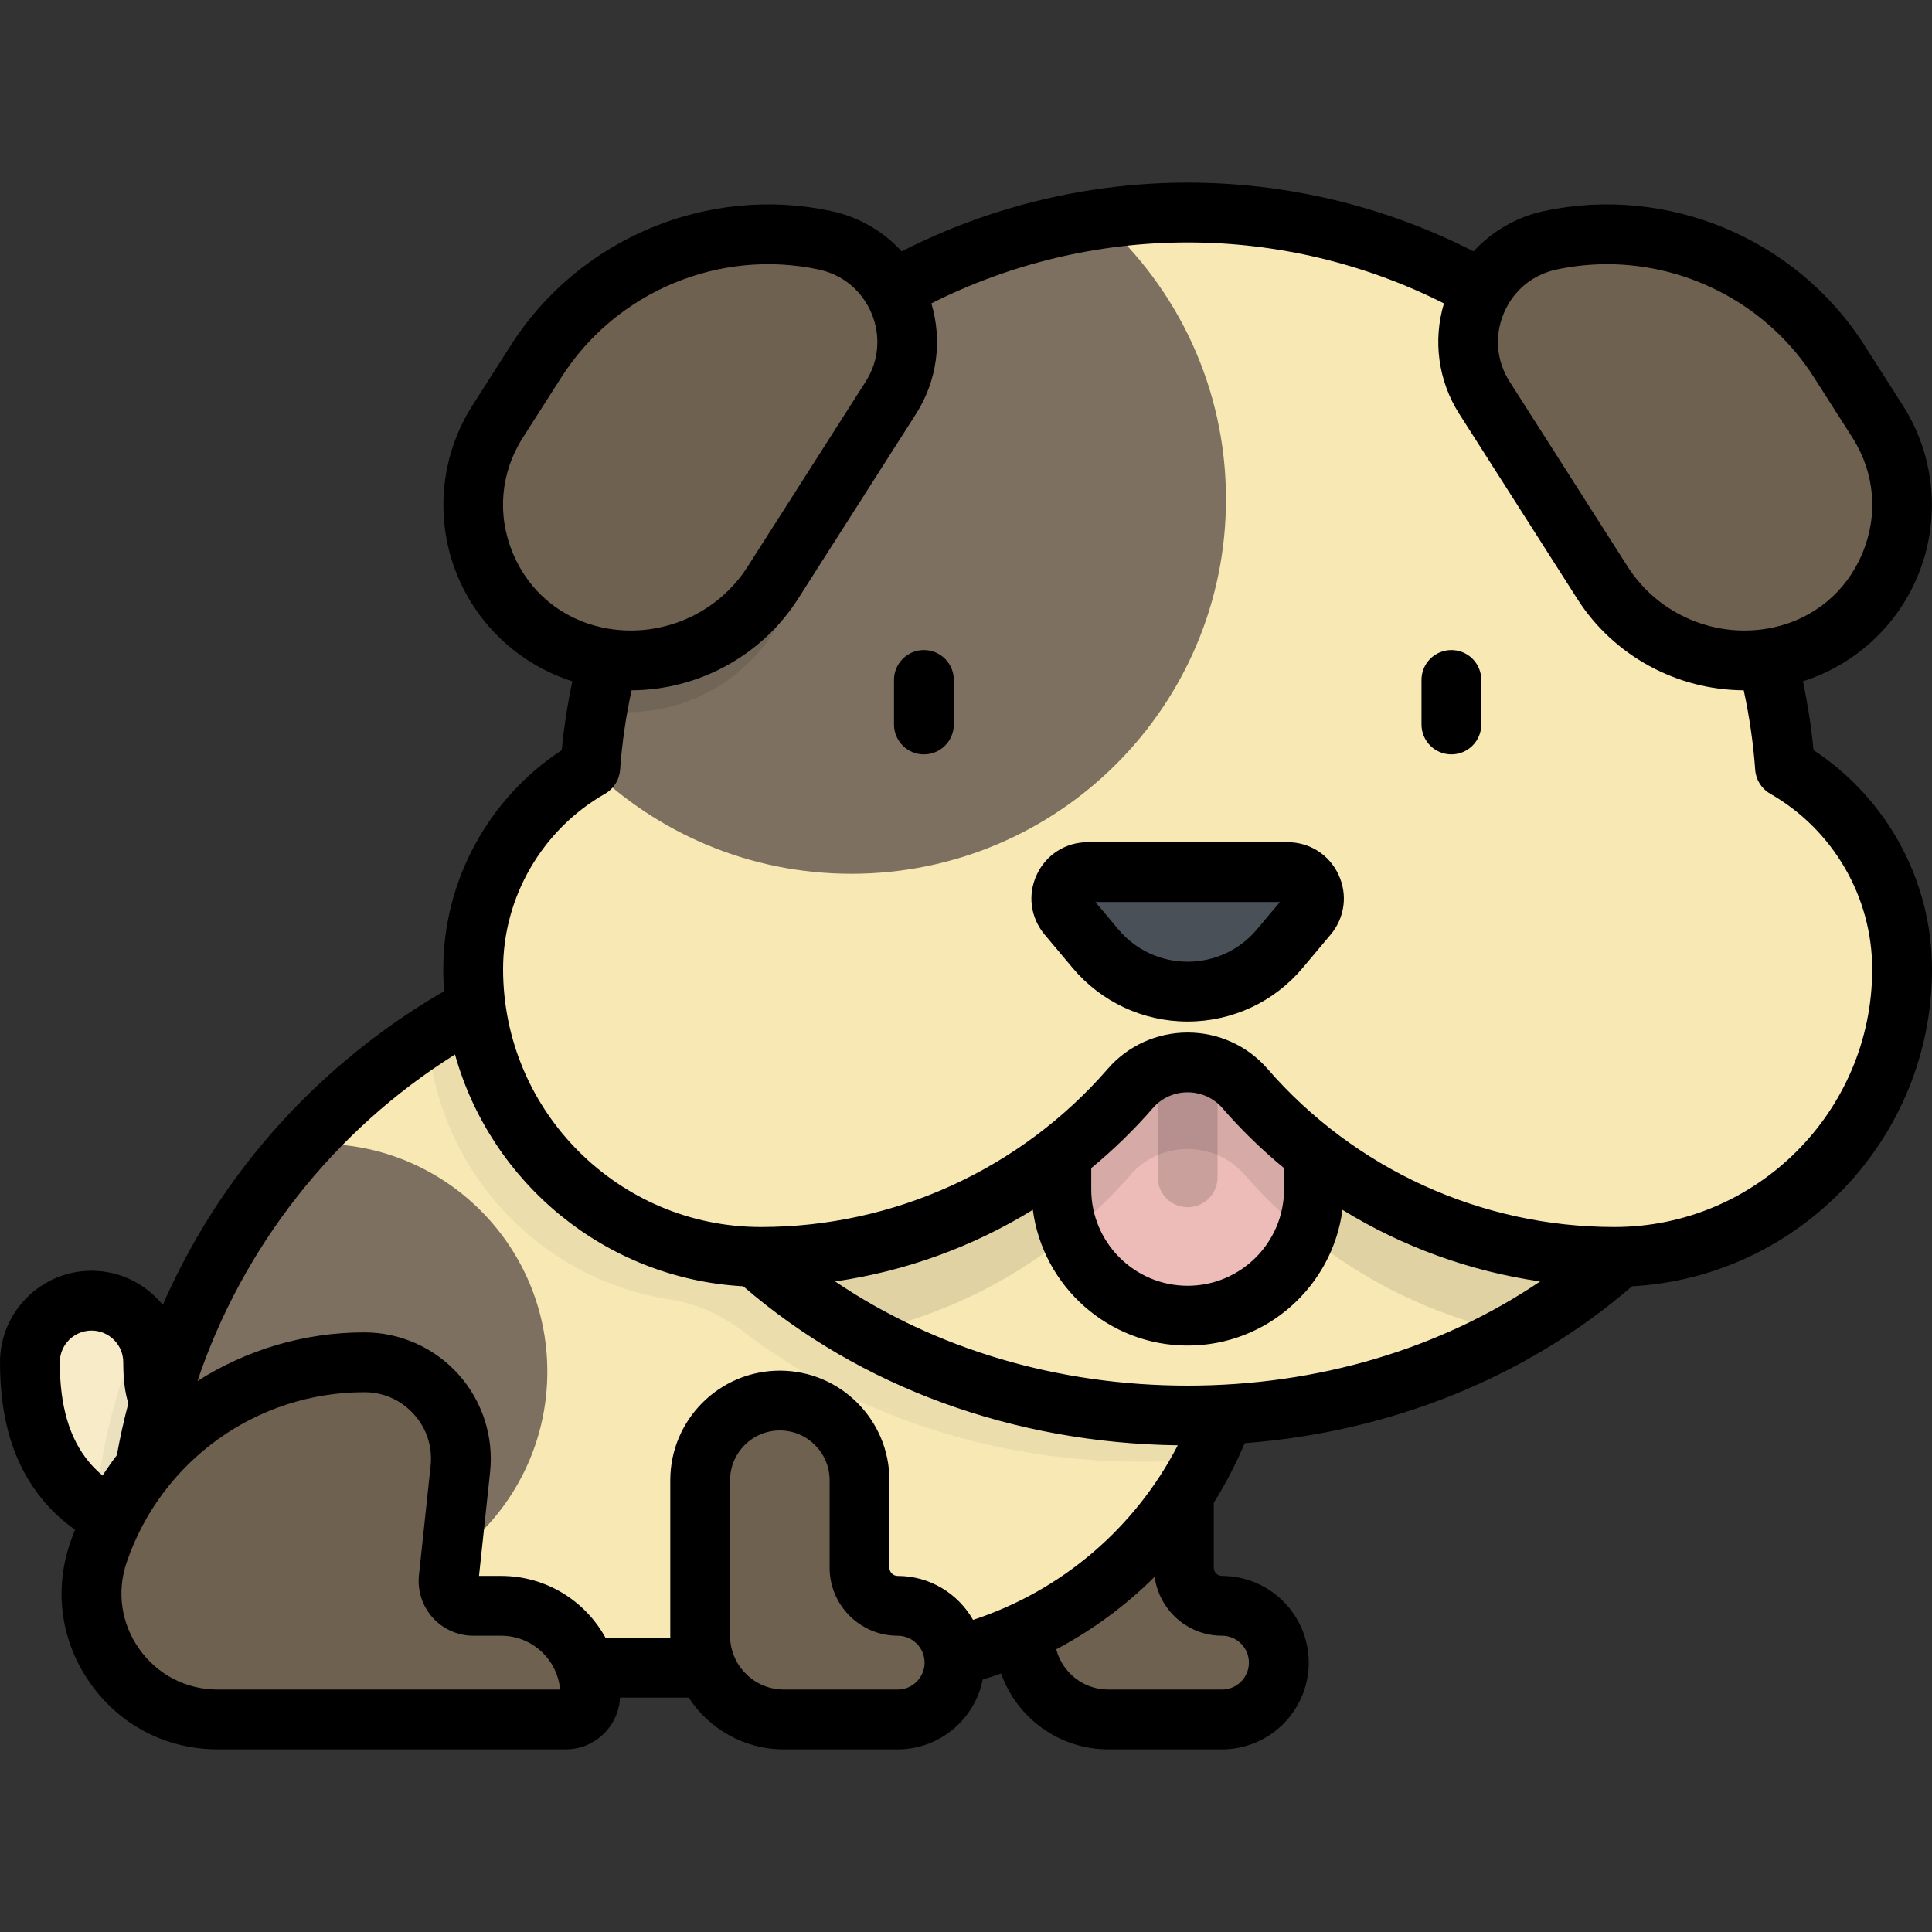 <?xml version="1.0" encoding="iso-8859-1"?>
<!-- Generator: Adobe Illustrator 19.0.0, SVG Export Plug-In . SVG Version: 6.00 Build 0)  -->
<svg version="1.1" id="Layer_1" xmlns="http://www.w3.org/2000/svg" xmlns:xlink="http://www.w3.org/1999/xlink" x="0px" y="0px"
	 viewBox="0 0 511.998 511.998" style="enable-background:new 0 0 511.998 511.998;" xml:space="preserve">
<rect x="0" y="0" width="511.998" height="511.998" fill="#333333" stroke="none"/>
<path style="fill:#F8ECC8;" d="M55.267,407.209c-16.923,0-29.619-4.932-37.737-14.658c-6.464-7.745-9.606-18.058-9.606-31.528
	c0-9.02,7.313-16.333,16.333-16.333s16.332,7.313,16.332,16.333c0,7.115,1.266,9.694,2.019,10.598
	c1.528,1.831,6.259,2.924,12.658,2.924c9.02,0,16.333,7.313,16.333,16.332C71.601,399.898,64.288,407.209,55.267,407.209z"/>
<path style="opacity:0.05;enable-background:new    ;" d="M55.267,374.544c-6.399,0-11.13-1.093-12.658-2.924
	c-0.754-0.903-2.019-3.483-2.019-10.598c0-3.568-1.158-6.86-3.099-9.547c-6.304,15.011-10.52,31.116-12.287,47.95
	c7.701,5.163,17.759,7.783,30.064,7.783c9.02,0,16.333-7.313,16.333-16.333C71.601,381.857,64.288,374.544,55.267,374.544z"/>
<path style="fill:#6E614F;" d="M313.735,415.451v-23.177c0-11.661-9.453-21.113-21.113-21.113l0,0
	c-11.661,0-21.113,9.453-21.113,21.113v41.207c0,12.256,9.935,22.191,22.192,22.191h30.141c8.317,0,15.058-6.741,15.058-15.058l0,0
	c0-8.317-6.741-15.058-15.058-15.058l0,0C318.26,425.558,313.735,421.033,313.735,415.451z"/>
<path style="fill:#F8E9B4;" d="M228.249,441.969H60.57c-13.551,0-24.537-10.986-24.537-24.537l0,0
	c0-94.152,76.325-170.477,170.477-170.477h124.054v92.698C330.565,396.16,284.757,441.969,228.249,441.969z"/>
<path style="opacity:0.05;enable-background:new    ;" d="M206.511,246.955c-34.377,0-66.37,10.185-93.147,27.688
	c2.561,35.591,29.539,64.404,64.278,69.778c6.923,1.07,13.456,3.961,19.011,8.23c28.11,21.599,65.188,34.731,105.832,34.731
	c5.621,0,11.175-0.251,16.646-0.742c7.292-14.074,11.436-30.042,11.436-46.986v-92.698H206.511V246.955z"/>
<path style="fill:#7D7060;" d="M84.682,303.119c-1.625,0-3.23,0.083-4.822,0.209C56.2,329.571,40.58,363.201,36.883,400.343
	c11.04,14.296,28.337,23.514,47.798,23.514c33.341,0,60.369-27.028,60.369-60.369C145.05,330.146,118.022,303.119,84.682,303.119z"
	/>
<g>
	<path style="fill:#6E614F;" d="M118.905,418.283l3.091-28.971c1.612-15.113-10.233-28.288-25.432-28.288l0,0
		c-31.871,0-60.208,20.279-70.492,50.444l0,0c-7.392,21.683,8.726,44.207,31.634,44.207h92.207c3.596,0,6.511-2.915,6.511-6.511l0,0
		c0-13.037-10.568-23.605-23.605-23.605h-7.373C121.536,425.558,118.49,422.169,118.905,418.283z"/>
	<path style="fill:#6E614F;" d="M227.779,415.451v-23.177c0-11.661-9.452-21.113-21.113-21.113l0,0
		c-11.661,0-21.113,9.453-21.113,21.113v41.207c0,12.256,9.935,22.191,22.192,22.191h30.141c8.317,0,15.058-6.741,15.058-15.058l0,0
		c0-8.317-6.741-15.058-15.058-15.058l0,0C232.305,425.558,227.779,421.033,227.779,415.451z"/>
</g>
<ellipse style="fill:#F8E9B4;" cx="314.735" cy="238.245" rx="159" ry="136.885"/>
<path style="fill:#EDBCB9;" d="M348.206,315.197c0,18.484-14.985,33.469-33.469,33.469s-33.469-14.985-33.469-33.469v-44.671h66.939
	V315.197z"/>
<path style="opacity:0.15;enable-background:new    ;" d="M314.737,319.925c-4.376,0-7.925-3.548-7.925-7.925v-37.133
	c0-4.377,3.548-7.925,7.925-7.925s7.925,3.548,7.925,7.925v37.133C322.661,316.377,319.113,319.925,314.737,319.925z"/>
<path style="opacity:0.1;enable-background:new    ;" d="M473.147,226.469c-0.032-0.018-0.063-0.038-0.095-0.056
	c-0.076-1.06-0.17-2.115-0.267-3.169c-8.681-68.537-76.124-121.879-158.048-121.879c-81.92,0-149.36,53.336-158.047,121.868
	c-0.097,1.058-0.191,2.115-0.268,3.178c-0.033,0.018-0.063,0.038-0.095,0.057c-0.385,3.883-0.593,7.809-0.593,11.778
	c0,48.225,28.974,90.622,72.748,115.003c28.139-5.923,52.916-20.96,71.103-41.89c7.95-9.149,22.353-9.149,30.303,0
	c18.187,20.929,42.964,35.966,71.103,41.89c43.775-24.383,72.748-66.778,72.748-115.003
	C473.739,234.278,473.532,230.352,473.147,226.469z"/>
<path style="fill:#F8E9B4;" d="M473.052,203.462c-5.941-82.252-74.548-147.138-158.315-147.138s-152.373,64.886-158.315,147.138
	c-18.528,10.584-31.024,30.517-31.024,53.382l0,0c0,42.112,34.138,76.249,76.249,76.249l0,0c39.108,0,74.157-17.313,97.939-44.682
	c7.95-9.149,22.353-9.149,30.303,0c23.782,27.371,58.831,44.682,97.939,44.682l0,0c42.112,0,76.249-34.138,76.249-76.249l0,0
	C504.076,233.979,491.579,214.045,473.052,203.462z"/>
<path style="fill:#7D7060;" d="M291.471,58.018c-72.882,10.706-129.658,70.94-135.047,145.422
	c17.882,17.392,42.28,28.12,69.196,28.12c54.829,0,99.277-44.448,99.277-99.277C324.896,102.728,311.966,76.205,291.471,58.018z"/>
<path style="opacity:0.1;enable-background:new    ;" d="M231.68,79.764c-38.089,23.433-65.52,62.502-73.373,108.263
	c1.218,0.217,2.451,0.403,3.714,0.518l0,0c19.16,1.746,37.391-8.587,45.735-25.924l26.142-54.312
	C238.618,98.503,237.182,87.775,231.68,79.764z"/>
<g>
	<path style="fill:#6E614F;" d="M157.974,174.052L157.974,174.052c-28.066-5.989-41.525-38.153-26.089-62.346l10.219-16.014
		c16.327-25.588,46.826-38.351,76.512-32.017l0,0c18.79,4.009,27.801,25.544,17.466,41.74l-31.296,49.048
		C194.796,170.118,176.136,177.926,157.974,174.052z"/>
	<path style="fill:#6E614F;" d="M471.5,174.052L471.5,174.052c28.066-5.989,41.525-38.153,26.089-62.346L487.37,95.692
		c-16.327-25.588-46.826-38.351-76.512-32.017l0,0c-18.79,4.009-27.801,25.544-17.466,41.74l31.296,49.048
		C434.678,170.118,453.338,177.926,471.5,174.052z"/>
</g>
<path style="fill:#4A5058;" d="M346.557,242.594l-7.407,8.821c-12.74,15.173-36.088,15.173-48.827,0l-7.407-8.821
	c-3.816-4.545-0.585-11.476,5.35-11.476h52.942C347.141,231.117,350.372,238.049,346.557,242.594z"/>
<path d="M480.609,198.803c-0.596-6.122-1.542-12.226-2.813-18.255c13.628-4.341,24.789-14.445,30.371-27.784
	c6.204-14.829,4.747-31.77-3.898-45.322l-10.219-16.014c-18.008-28.221-52.106-42.49-84.845-35.503
	c-7.287,1.555-13.785,5.349-18.697,10.691c-23.347-11.926-49.391-18.217-75.771-18.217s-52.424,6.291-75.771,18.217
	c-4.912-5.342-11.409-9.136-18.697-10.691c-32.741-6.985-66.837,7.281-84.846,35.503l-10.219,16.014
	c-8.646,13.55-10.103,30.492-3.899,45.32c5.582,13.339,16.744,23.443,30.371,27.784c-1.271,6.029-2.217,12.133-2.813,18.255
	c-19.464,12.765-31.391,34.63-31.391,58.041c0,1.967,0.092,3.914,0.226,5.847c-21.725,12.509-40.883,29.718-55.631,50.032
	c-7.48,10.302-13.82,21.43-18.934,33.089c-4.45-5.512-11.257-9.047-18.876-9.047C10.882,336.766,0,347.648,0,361.022
	c0,15.403,3.745,27.378,11.446,36.608c2.448,2.933,5.273,5.518,8.43,7.744c-0.458,1.167-0.897,2.343-1.305,3.538
	c-4.359,12.785-2.35,26.418,5.51,37.402c7.861,10.986,20.117,17.285,33.625,17.285h92.207c7.713,0,14.014-6.085,14.399-13.704
	h18.201c5.379,8.242,14.677,13.704,25.232,13.704h30.141c11.137,0,20.446-7.963,22.539-18.494c1.643-0.5,3.269-1.034,4.878-1.606
	c4.138,11.696,15.302,20.1,28.397,20.1h30.14c12.673,0,22.983-10.309,22.983-22.983c0-12.673-10.31-22.982-22.983-22.982
	c-1.202,0-2.182-0.978-2.182-2.182v-17.199c3.129-4.995,5.871-10.271,8.194-15.79c38.84-2.988,74.753-17.471,102.65-41.583
	c44.246-2.437,79.496-39.194,79.496-84.037C512,233.433,500.073,211.568,480.609,198.803z M398.514,83.034
	c2.518-6.016,7.619-10.248,13.998-11.609c4.455-0.951,8.937-1.412,13.385-1.412c21.828,0,42.771,11.102,54.791,29.94l10.219,16.014
	c5.94,9.31,6.902,20.491,2.639,30.678c-4.262,10.187-12.901,17.351-23.701,19.655c-14.849,3.169-30.31-3.303-38.477-16.101
	l-31.297-49.048C396.564,95.654,395.996,89.05,398.514,83.034z M135.926,146.645c-4.262-10.187-3.301-21.368,2.639-30.677
	l10.219-16.014c14.469-22.677,41.864-34.145,68.177-28.529c6.379,1.361,11.48,5.592,13.998,11.609
	c2.518,6.016,1.949,12.62-1.559,18.119l-31.297,49.048c-8.167,12.799-23.629,19.268-38.477,16.101
	C148.829,163.996,140.189,156.832,135.926,146.645z M27.194,391.028c-1.305-1.084-2.504-2.266-3.579-3.553
	c-5.226-6.262-7.766-14.914-7.766-26.451c0-4.636,3.772-8.408,8.409-8.408s8.409,3.772,8.409,8.408
	c0,4.503,0.442,8.048,1.346,10.867c-1.201,4.54-2.213,9.127-3.045,13.744C29.642,387.376,28.383,389.174,27.194,391.028z
	 M57.706,447.749c-8.33,0-15.887-3.885-20.735-10.659s-6.086-15.182-3.399-23.066c9.192-26.962,34.506-45.076,62.992-45.076
	c5.073,0,9.735,2.077,13.125,5.85c3.392,3.772,4.963,8.628,4.425,13.673l-3.091,28.971v0.001c-0.435,4.085,0.89,8.179,3.636,11.234
	c2.746,3.055,6.676,4.806,10.783,4.806h7.374c8.17,0,14.9,6.281,15.617,14.266H57.706z M237.886,447.749h-30.141
	c-7.867,0-14.268-6.4-14.268-14.267v-41.207c0-7.272,5.917-13.189,13.189-13.189c7.272,0,13.188,5.917,13.188,13.189v23.177
	c0,9.943,8.088,18.031,18.031,18.031c3.934,0,7.133,3.199,7.133,7.133C245.019,444.549,241.82,447.749,237.886,447.749z
	 M257.872,429.289c-3.956-6.953-11.429-11.656-19.985-11.656c-1.203,0-2.182-0.978-2.182-2.182v-23.177
	c0-16.012-13.026-29.038-29.037-29.038c-16.012,0-29.038,13.026-29.038,29.038v41.207c0,0.188,0.011,0.374,0.015,0.562h-17.166
	c-5.362-9.772-15.749-16.411-27.66-16.411h-5.875l2.931-27.482c1.007-9.436-2.055-18.893-8.398-25.951
	c-6.344-7.056-15.425-11.103-24.913-11.103c-16.067,0-31.311,4.667-44.231,12.891c11.949-35.572,36.18-66.477,68.25-86.535
	c9.502,34.02,39.869,59.416,76.386,61.426c30.868,26.68,71.549,41.57,115.15,42.144C300.81,404.925,281.379,421.549,257.872,429.289
	z M323.841,433.482c3.934,0,7.133,3.199,7.133,7.133c0,3.934-3.201,7.133-7.133,7.133h-30.14c-6.621,0-12.187-4.54-13.789-10.665
	c9.629-5.097,18.406-11.585,26.079-19.215C307.179,426.669,314.721,433.482,323.841,433.482z M314.737,367.204
	c-34.443,0-66.919-9.7-93.417-27.61c18.645-2.693,36.462-9.18,52.389-18.975c2.666,20.27,20.041,35.971,41.027,35.971
	s38.362-15.701,41.027-35.971c15.927,9.795,33.744,16.281,52.389,18.975C381.655,357.503,349.178,367.204,314.737,367.204z
	 M289.192,315.197v-5.638c5.845-4.82,11.329-10.145,16.374-15.951c2.284-2.628,5.627-4.136,9.169-4.136
	c3.544,0,6.886,1.508,9.17,4.136c5.045,5.806,10.529,11.13,16.374,15.951v5.638c0,14.086-11.459,25.545-25.545,25.545
	C300.652,340.741,289.192,329.282,289.192,315.197z M427.827,325.168c-35.271,0-68.789-15.292-91.957-41.956
	c-5.295-6.094-12.997-9.589-21.133-9.589c-8.135,0-15.838,3.495-21.133,9.589c-23.168,26.664-56.685,41.956-91.957,41.956
	c-37.674,0-68.324-30.65-68.324-68.324c0-19.159,10.357-36.977,27.03-46.502c2.293-1.31,3.783-3.676,3.973-6.31
	c0.511-7.074,1.535-14.144,3.045-21.096c17.574-0.076,34.414-9.037,44.096-24.21l31.297-49.048
	c5.581-8.748,7.005-19.448,4.054-29.271c20.956-10.578,44.285-16.158,67.92-16.158s46.963,5.58,67.919,16.158
	c-2.951,9.823-1.527,20.525,4.054,29.271l31.297,49.048c9.682,15.174,26.52,24.134,44.095,24.21
	c1.509,6.953,2.534,14.022,3.045,21.097c0.19,2.634,1.68,5,3.973,6.31c16.672,9.524,27.03,27.343,27.03,46.501
	C496.151,294.518,465.501,325.168,427.827,325.168z M244.842,172.269c-4.376,0-7.925,3.548-7.925,7.925v11.801
	c0,4.377,3.548,7.925,7.925,7.925c4.377,0,7.925-3.548,7.925-7.925v-11.801C252.766,175.816,249.218,172.269,244.842,172.269z
	 M341.207,223.192h-52.942c-5.86,0-11.038,3.3-13.514,8.611c-2.476,5.312-1.672,11.399,2.096,15.885l7.406,8.821
	c7.581,9.03,18.692,14.208,30.483,14.208c11.791,0,22.901-5.178,30.482-14.208l7.406-8.821c3.769-4.487,4.572-10.575,2.096-15.886
	C352.246,226.492,347.068,223.192,341.207,223.192z M333.082,246.318c-4.562,5.434-11.249,8.551-18.345,8.551
	s-13.783-3.117-18.345-8.551l-6.109-7.277h48.91L333.082,246.318z M384.632,172.269c-4.377,0-7.925,3.548-7.925,7.925v11.801
	c0,4.377,3.548,7.925,7.925,7.925c4.376,0,7.925-3.548,7.925-7.925v-11.801C392.557,175.816,389.009,172.269,384.632,172.269z"/>
<g>
</g>
<g>
</g>
<g>
</g>
<g>
</g>
<g>
</g>
<g>
</g>
<g>
</g>
<g>
</g>
<g>
</g>
<g>
</g>
<g>
</g>
<g>
</g>
<g>
</g>
<g>
</g>
<g>
</g>
</svg>
